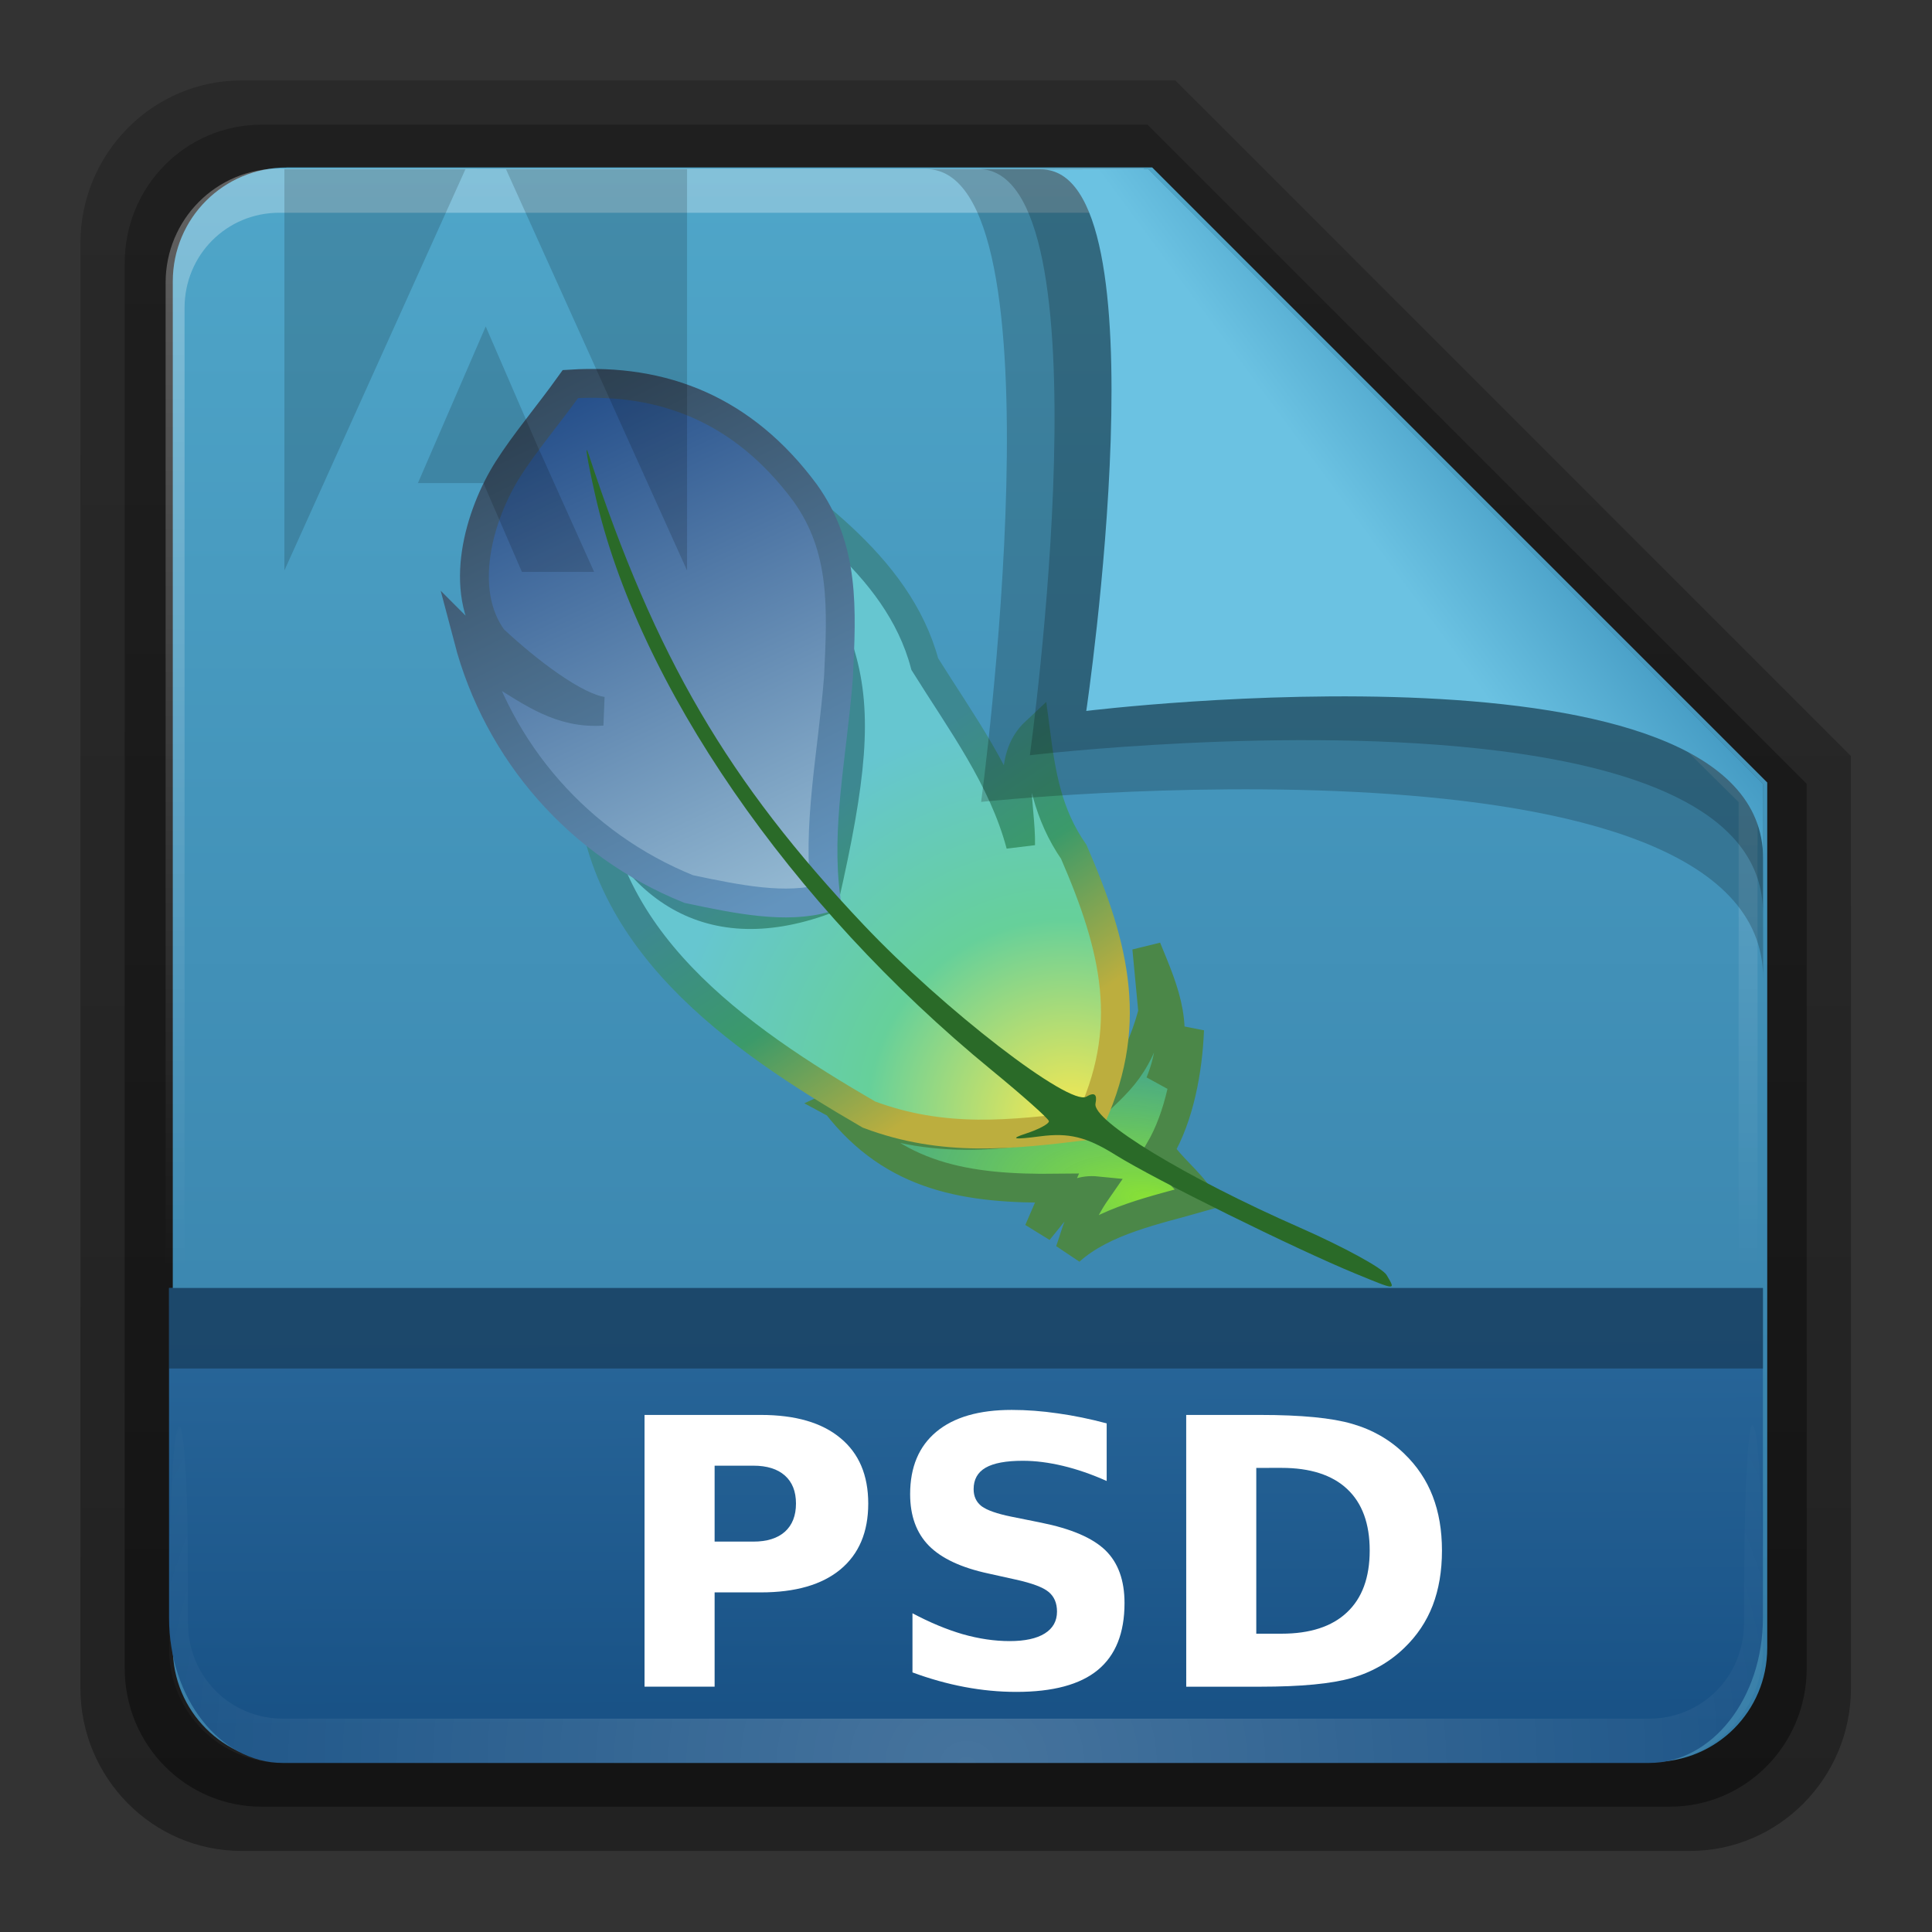 <svg height="24" width="24" xmlns="http://www.w3.org/2000/svg" xmlns:xlink="http://www.w3.org/1999/xlink"><rect width="100%" height="100%" fill="#333333" stroke="none"/><linearGradient id="a" gradientTransform="matrix(.907 0 0 .923 -5.073 14.781)" gradientUnits="userSpaceOnUse" x1="32.892" x2="36.358" y1="8.059" y2="5.457"><stop offset="0" stop-color="#6bc2e2"/><stop offset="1" stop-color="#3a90bb"/></linearGradient><radialGradient id="b" cx="48" cy="90.172" gradientTransform="matrix(.39 0 0 .337 -.42 14.493)" gradientUnits="userSpaceOnUse" r="42" xlink:href="#c"/><linearGradient id="c"><stop offset="0" stop-color="#fff"/><stop offset="1" stop-color="#fff" stop-opacity="0"/></linearGradient><linearGradient id="d" gradientTransform="matrix(0 -.429 .337 0 2.122 47.433)" gradientUnits="userSpaceOnUse" x1="7.371" x2="23.766" y1="51.47" y2="51.433"><stop offset="0" stop-color="#185185"/><stop offset="1" stop-color="#286699"/></linearGradient><linearGradient id="e" gradientUnits="userSpaceOnUse" x1="248.077" x2="248.077" y1="-62.66" y2="-98.665"><stop offset="0" stop-color="#347ba6"/><stop offset="1" stop-color="#4fa6c9"/></linearGradient><linearGradient id="f" gradientTransform="matrix(.983 0 0 .987 140.324 12.974)" gradientUnits="userSpaceOnUse" x1="36.357" x2="36.357" xlink:href="#c" y1="6" y2="63.893"/><linearGradient id="g" gradientTransform="matrix(1.006 0 0 .994 100 0)" gradientUnits="userSpaceOnUse" x1="45.448" x2="45.448" y1="92.54" y2="7.017"><stop offset="0"/><stop offset="1" stop-opacity=".588"/></linearGradient><linearGradient id="h" gradientTransform="matrix(.909 0 0 -.909 8.945 90.568)" gradientUnits="userSpaceOnUse" x1="32.251" x2="32.251" xlink:href="#g" y1="6.132" y2="90.239"/><linearGradient id="i" gradientTransform="matrix(.884 0 0 -.884 10.163 89.362)" gradientUnits="userSpaceOnUse" x1="32.251" x2="32.251" xlink:href="#g" y1="6.132" y2="90.239"/><radialGradient id="j" cx="416.8" cy="399.14" gradientTransform="matrix(-.684 -.118 .052 -.302 320.909 232.385)" gradientUnits="userSpaceOnUse" r="20.131"><stop offset="0" stop-color="#8ae234"/><stop offset="1" stop-color="#4db07d" stop-opacity=".882"/></radialGradient><radialGradient id="k" cx="416.65" cy="392.08" gradientTransform="matrix(.505 -.551 .57 .523 -381.304 83.382)" gradientUnits="userSpaceOnUse" r="27.077"><stop offset="0" stop-color="#fce94f"/><stop offset=".5" stop-color="#66d09a"/><stop offset="1" stop-color="#66c6d0"/></radialGradient><linearGradient id="l" gradientUnits="userSpaceOnUse" x1="58.606" x2="49.996" y1="49.159" y2="36.27"><stop offset="0" stop-color="#bcae3e"/><stop offset=".5" stop-color="#3b9a6a"/><stop offset="1" stop-color="#3d8891"/></linearGradient><linearGradient id="m" gradientTransform="matrix(.443 -.074 .074 .443 -162.506 -89.256)" gradientUnits="userSpaceOnUse" x1="375.63" x2="393.43" y1="311.79" y2="374.92"><stop offset="0" stop-color="#204a87"/><stop offset="1" stop-color="#97bcd4"/></linearGradient><linearGradient id="n" gradientUnits="userSpaceOnUse" x1="22.149" x2="36.202" y1="20.758" y2="48.737"><stop offset="0" stop-color="#304456"/><stop offset="1" stop-color="#6394be"/></linearGradient><g transform="matrix(.7 0 0 .7 -.8 -9.5)"><g transform="matrix(.402 0 0 .402 -2.862 11.842)"><path d="m20.618 86.012c-3.916 0-7.105-3.226-7.105-7.187v-63.785c0-3.961 3.189-7.187 7.105-7.187h41.23l29.824 29.824v41.148c0 3.961-3.189 7.187-7.105 7.187z" fill="url(#h)" opacity=".329"/><path d="m21.511 84.058h62.164c3.348 0 6.044-2.727 6.044-6.115v-39.038l-29.099-29.099h-39.109c-3.348 0-6.044 2.727-6.044 6.115v62.022c0 3.388 2.696 6.115 6.044 6.115z" fill="url(#i)" opacity=".412"/></g><path d="m232.648-98.66h19.543l13.886 13.886v19.543c0 1.425-1.147 2.571-2.571 2.571h-30.857c-1.425 0-2.571-1.147-2.571-2.571v-30.857c0-1.425 1.147-2.571 2.571-2.571z" fill="url(#e)" transform="matrix(.786 0 0 .786 -176.632 94.09)"/><path d="m152.125 18.899c-3.269 0-5.9 2.642-5.9 5.925v1.975 64.786c4.551 9.603 1.178 6.832.983.987v-64.467-1.975c0-2.747 2.181-4.937 4.917-4.937h1.967 40.91 1.967l30.879 30.58v1.975 38.824c-2.768 7.263.983 8.226.983-.987v-38.824-1.975l-31.862-31.886z" fill="url(#f)" opacity=".3" transform="matrix(.342 0 0 .342 -45.927 10.099)"/><g transform="matrix(.354 0 0 .354 1.558 12.685)"><g fill-rule="evenodd" stroke-width="1.446"><path d="m40.76 57.866c2.874 3.689 6.566 4.256 11.053 4.202-.308.71-.616 1.421-.923 2.131.86-1.027 1.501-2.143 2.922-2-.88 1.266-1.024 2.085-1.357 3.018 1.701-1.535 4.369-2.062 6.52-2.678-.572-.874-1.442-1.504-2.015-2.378.996-1.698 1.42-3.998 1.502-6.036-.385 1.061-.951 1.912-1.485 2.66 1.089-2.705.263-4.494-.662-6.751.101 1.069.202 2.137.303 3.206-.859 3.148-1.843 3.521-3.74 5.435-3.13.778-7.925 1.48-12.12-.808z" fill="url(#j)" stroke="#4b8748"/><path d="m28.403 41.208c.208 8.364 7.355 13.317 13.98 17.168 3.746 1.405 7.122 1.021 10.977.548 2.381-4.871 1.386-8.902-.704-13.716-1.302-1.878-1.627-3.831-1.914-6.03-1.502 1.401-.716 3.703-.752 5.682-.898-3.361-2.982-6.146-4.802-9.063-1.353-5.08-6.375-8.189-10.374-11.194 6.561 10.252 8.12 10.776 5.322 23.036-6.03 2.188-9.878-.86-11.733-6.431z" fill="url(#k)" stroke="url(#l)"/><path d="m22.297 34.518c1.497 5.701 5.572 10.344 11.055 12.554 2.455.52 4.901 1.021 6.877.439-.468-3.625.318-7.087.631-11.052.162-3.418.337-6.449-1.673-9.252-3.094-4.174-7.101-5.746-11.764-5.45-1.135 1.585-2.273 2.909-3.136 4.271-1.436 2.268-2.544 6.063-.738 8.509 1.776 1.661 4.104 3.416 5.48 3.62-2.087.142-3.5-.92-5.204-1.965-.509-.558-1.018-1.115-1.527-1.673z" fill="url(#m)" stroke="url(#n)"/></g><path d="m66.799 66.36c-3.043-1.249-10.074-4.725-12.034-5.948-1.464-.914-2.346-1.133-3.799-.943-1.329.174-1.539.132-.705-.14.653-.213 1.169-.494 1.148-.623-.022-.129-1.317-1.282-2.878-2.562-10.114-8.29-17.735-19.354-19.871-28.843-.407-1.809-.547-2.707-.314-1.995 3.337 10.15 6.97 16.364 13.775 23.56 4.015 4.246 10.323 9.111 11.169 8.614.402-.236.55-.123.455.345-.174.852 4.524 3.706 10.226 6.212 2.199.967 4.164 2.039 4.367 2.383.459.78.512.782-1.539-.06z" fill="#2a6a28" stroke-width="1.928"/></g><path d="m17.575 16.572c2.498 0 .979 11.23.979 11.23s13.878-1.47 13.878 3.131c0-1.121-.003-3.451-.003-3.451l-10.91-10.91z" fill-rule="evenodd" opacity=".2" stroke-width=".751"/><path d="m4.143 42.281c0 1.427.901 2.576 2.02 2.576h24.245c1.119 0 2.02-1.149 2.02-2.576v-5.853h-28.286z" fill="url(#d)"/><path d="m6.163 44.857c-1.119 0-2.02-.905-2.02-2.029v-.786c.014-4.111.337-4.199.337-.338v.676c0 .941.747 1.691 1.684 1.691h.673 22.898.673c.937 0 1.684-.75 1.684-1.691v-.676c.033-4.583.337-3.015.337.338v.786c-0 1.124-.901 2.029-2.02 2.029z" fill="url(#b)" opacity=".2"/><path d="m18.503 16.571c2.362 0 .916 10.403.916 10.403s4.605-.548 8.336-.076c2.54.321 4.674 1.115 4.674 2.877 0-1.06-.001-2.294-.001-2.294l-10.91-10.91z" fill-rule="evenodd" opacity=".2" stroke-width=".71"/><path d="m19.618 16.578c2.225 0 .802 9.61.802 9.61s12.012-1.476 12.012 2.622c0-.998-.003-1.329-.003-1.329l-10.91-10.91z" fill="url(#a)" fill-rule="evenodd" stroke-width=".669"/><path d="m151.742 16.922v17.938l8.094-17.938zm9.906 0 8.094 17.938v-17.938zm-.906 7.031-3.031 7h2.929l1.719 3.969h3.228l-2.375-5.281-.062-.125z" fill-opacity=".314" opacity=".5" transform="matrix(.397 0 0 .397 -54.052 9.856)"/><g fill="#fff" transform="matrix(.441 0 0 .441 -1.935 3.874)"><path d="m32.916 78.928h4.68q2.087 0 3.201.93 1.121.923 1.121 2.637 0 1.721-1.121 2.651-1.113.923-3.201.923h-1.86v3.794h-2.82zm2.82 2.043v3.054h1.56q.82 0 1.267-.396.447-.403.447-1.135 0-.732-.447-1.128-.447-.396-1.267-.396z"/><path d="m51.513 79.272v2.314q-.901-.403-1.758-.608-.857-.205-1.619-.205-1.011 0-1.494.278-.483.278-.483.864 0 .439.322.688.33.242 1.187.417l1.201.242q1.824.366 2.593 1.113.769.747.769 2.124 0 1.809-1.077 2.695-1.069.879-3.274.879-1.04 0-2.087-.198-1.047-.198-2.095-.586v-2.38q1.047.557 2.021.842.981.278 1.89.278.923 0 1.414-.308.491-.308.491-.879 0-.513-.337-.791-.33-.278-1.326-.498l-1.091-.242q-1.641-.352-2.402-1.121-.754-.769-.754-2.073 0-1.633 1.055-2.512 1.055-.879 3.032-.879.901 0 1.853.139.952.132 1.97.403z"/><path d="m57.533 81.059v6.672h1.011q1.729 0 2.637-.857.916-.857.916-2.49 0-1.626-.908-2.476-.908-.85-2.644-.85zm-2.82-2.131h2.974q2.49 0 3.706.359 1.223.352 2.095 1.201.769.74 1.143 1.707.374.967.374 2.19 0 1.238-.374 2.212-.374.967-1.143 1.707-.879.85-2.109 1.208-1.23.352-3.691.352h-2.974z"/></g></g><path d="m2.1 16h19.8v1h-19.8z" opacity=".3"/></svg>